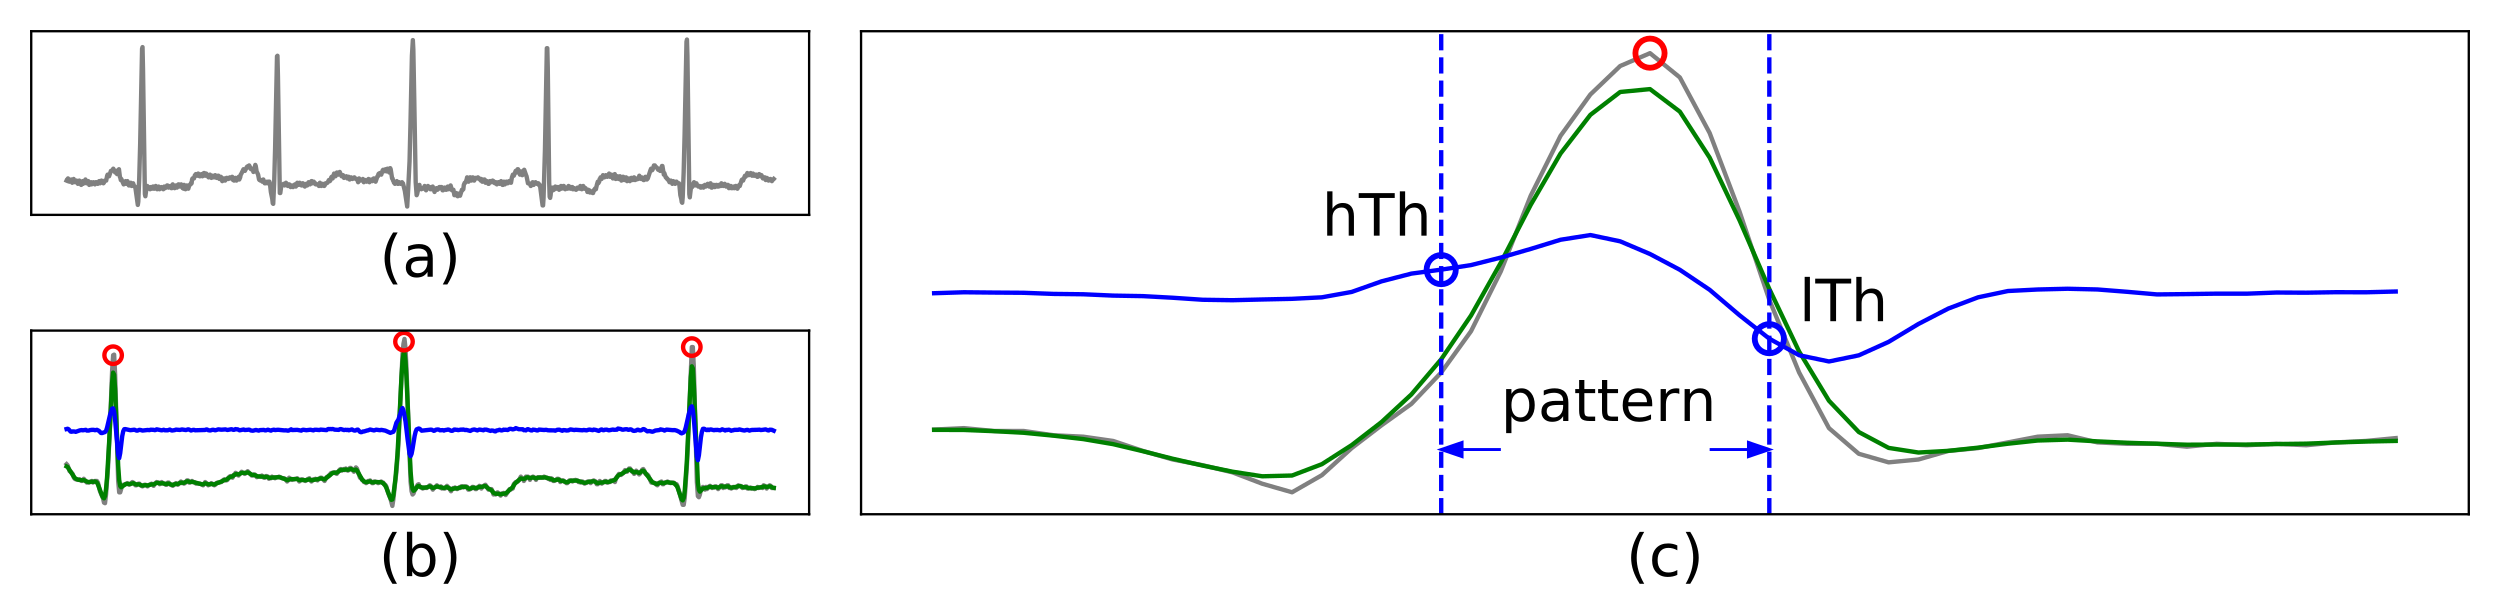 <?xml version="1.0" encoding="UTF-8"?>
<svg xmlns="http://www.w3.org/2000/svg" xmlns:xlink="http://www.w3.org/1999/xlink" width="856.8pt" height="208.8pt" viewBox="0 0 856.8 208.8" version="1.1">
<rect x="0" y="0" width="856.8" height="208.8" fill="#333333" stroke="none"/>
<defs>
<g>
<symbol overflow="visible" id="glyph0-0">
<path style="stroke:none;" d="M 1 3.531 L 1 -14.109 L 11 -14.109 L 11 3.531 Z M 2.125 2.422 L 9.891 2.422 L 9.891 -12.984 L 2.125 -12.984 Z M 2.125 2.422 "/>
</symbol>
<symbol overflow="visible" id="glyph0-1">
<path style="stroke:none;" d="M 6.203 -15.172 C 5.328 -13.68 4.676 -12.203 4.25 -10.734 C 3.832 -9.266 3.625 -7.781 3.625 -6.281 C 3.625 -4.781 3.836 -3.289 4.266 -1.812 C 4.691 -0.332 5.336 1.148 6.203 2.641 L 4.641 2.641 C 3.66 1.109 2.926 -0.395 2.438 -1.875 C 1.957 -3.352 1.719 -4.82 1.719 -6.281 C 1.719 -7.727 1.957 -9.188 2.438 -10.656 C 2.926 -12.133 3.66 -13.641 4.641 -15.172 Z M 6.203 -15.172 "/>
</symbol>
<symbol overflow="visible" id="glyph0-2">
<path style="stroke:none;" d="M 6.859 -5.5 C 5.398 -5.5 4.391 -5.332 3.828 -5 C 3.273 -4.664 3 -4.098 3 -3.297 C 3 -2.66 3.207 -2.156 3.625 -1.781 C 4.051 -1.406 4.625 -1.219 5.344 -1.219 C 6.344 -1.219 7.141 -1.57 7.734 -2.281 C 8.336 -2.988 8.641 -3.926 8.641 -5.094 L 8.641 -5.5 Z M 10.438 -6.234 L 10.438 0 L 8.641 0 L 8.641 -1.656 C 8.234 -1 7.723 -0.508 7.109 -0.188 C 6.492 0.125 5.742 0.281 4.859 0.281 C 3.742 0.281 2.852 -0.031 2.188 -0.656 C 1.531 -1.289 1.203 -2.133 1.203 -3.188 C 1.203 -4.414 1.613 -5.344 2.438 -5.969 C 3.258 -6.594 4.488 -6.906 6.125 -6.906 L 8.641 -6.906 L 8.641 -7.078 C 8.641 -7.91 8.367 -8.551 7.828 -9 C 7.285 -9.445 6.52 -9.672 5.531 -9.672 C 4.906 -9.672 4.297 -9.598 3.703 -9.453 C 3.117 -9.305 2.551 -9.082 2 -8.781 L 2 -10.438 C 2.656 -10.695 3.289 -10.891 3.906 -11.016 C 4.531 -11.141 5.133 -11.203 5.719 -11.203 C 7.301 -11.203 8.484 -10.789 9.266 -9.969 C 10.047 -9.145 10.438 -7.898 10.438 -6.234 Z M 10.438 -6.234 "/>
</symbol>
<symbol overflow="visible" id="glyph0-3">
<path style="stroke:none;" d="M 1.609 -15.172 L 3.172 -15.172 C 4.141 -13.641 4.863 -12.133 5.344 -10.656 C 5.832 -9.188 6.078 -7.727 6.078 -6.281 C 6.078 -4.82 5.832 -3.352 5.344 -1.875 C 4.863 -0.395 4.141 1.109 3.172 2.641 L 1.609 2.641 C 2.473 1.148 3.117 -0.332 3.547 -1.812 C 3.973 -3.289 4.188 -4.781 4.188 -6.281 C 4.188 -7.781 3.973 -9.266 3.547 -10.734 C 3.117 -12.203 2.473 -13.68 1.609 -15.172 Z M 1.609 -15.172 "/>
</symbol>
<symbol overflow="visible" id="glyph0-4">
<path style="stroke:none;" d="M 9.734 -5.453 C 9.734 -6.773 9.461 -7.812 8.922 -8.562 C 8.379 -9.32 7.633 -9.703 6.688 -9.703 C 5.727 -9.703 4.977 -9.32 4.438 -8.562 C 3.895 -7.812 3.625 -6.773 3.625 -5.453 C 3.625 -4.141 3.895 -3.102 4.438 -2.344 C 4.977 -1.594 5.727 -1.219 6.688 -1.219 C 7.633 -1.219 8.379 -1.594 8.922 -2.344 C 9.461 -3.102 9.734 -4.141 9.734 -5.453 Z M 3.625 -9.281 C 4 -9.926 4.473 -10.406 5.047 -10.719 C 5.629 -11.039 6.32 -11.203 7.125 -11.203 C 8.445 -11.203 9.523 -10.672 10.359 -9.609 C 11.191 -8.555 11.609 -7.172 11.609 -5.453 C 11.609 -3.734 11.191 -2.348 10.359 -1.297 C 9.523 -0.242 8.445 0.281 7.125 0.281 C 6.32 0.281 5.629 0.125 5.047 -0.188 C 4.473 -0.508 4 -0.992 3.625 -1.641 L 3.625 0 L 1.812 0 L 1.812 -15.203 L 3.625 -15.203 Z M 3.625 -9.281 "/>
</symbol>
<symbol overflow="visible" id="glyph0-5">
<path style="stroke:none;" d="M 9.75 -10.516 L 9.75 -8.844 C 9.25 -9.125 8.742 -9.332 8.234 -9.469 C 7.723 -9.602 7.207 -9.672 6.688 -9.672 C 5.52 -9.672 4.613 -9.301 3.969 -8.562 C 3.32 -7.832 3 -6.797 3 -5.453 C 3 -4.117 3.32 -3.082 3.969 -2.344 C 4.613 -1.602 5.52 -1.234 6.688 -1.234 C 7.207 -1.234 7.723 -1.301 8.234 -1.438 C 8.742 -1.582 9.25 -1.797 9.75 -2.078 L 9.75 -0.422 C 9.25 -0.18 8.727 -0.004 8.188 0.109 C 7.656 0.223 7.086 0.281 6.484 0.281 C 4.836 0.281 3.531 -0.234 2.562 -1.266 C 1.594 -2.305 1.109 -3.703 1.109 -5.453 C 1.109 -7.242 1.598 -8.648 2.578 -9.672 C 3.555 -10.691 4.898 -11.203 6.609 -11.203 C 7.16 -11.203 7.695 -11.145 8.219 -11.031 C 8.75 -10.914 9.258 -10.742 9.75 -10.516 Z M 9.75 -10.516 "/>
</symbol>
<symbol overflow="visible" id="glyph0-6">
<path style="stroke:none;" d="M 10.984 -6.609 L 10.984 0 L 9.188 0 L 9.188 -6.547 C 9.188 -7.578 8.984 -8.348 8.578 -8.859 C 8.172 -9.379 7.566 -9.641 6.766 -9.641 C 5.785 -9.641 5.016 -9.328 4.453 -8.703 C 3.898 -8.086 3.625 -7.25 3.625 -6.188 L 3.625 0 L 1.812 0 L 1.812 -15.203 L 3.625 -15.203 L 3.625 -9.234 C 4.051 -9.891 4.555 -10.379 5.141 -10.703 C 5.723 -11.035 6.395 -11.203 7.156 -11.203 C 8.414 -11.203 9.367 -10.812 10.016 -10.031 C 10.66 -9.258 10.984 -8.117 10.984 -6.609 Z M 10.984 -6.609 "/>
</symbol>
<symbol overflow="visible" id="glyph0-7">
<path style="stroke:none;" d="M -0.062 -14.578 L 12.281 -14.578 L 12.281 -12.922 L 7.094 -12.922 L 7.094 0 L 5.125 0 L 5.125 -12.922 L -0.062 -12.922 Z M -0.062 -14.578 "/>
</symbol>
<symbol overflow="visible" id="glyph0-8">
<path style="stroke:none;" d="M 1.891 -15.203 L 3.688 -15.203 L 3.688 0 L 1.891 0 Z M 1.891 -15.203 "/>
</symbol>
<symbol overflow="visible" id="glyph0-9">
<path style="stroke:none;" d="M 3.625 -1.641 L 3.625 4.156 L 1.812 4.156 L 1.812 -10.938 L 3.625 -10.938 L 3.625 -9.281 C 4 -9.926 4.473 -10.406 5.047 -10.719 C 5.629 -11.039 6.32 -11.203 7.125 -11.203 C 8.445 -11.203 9.523 -10.672 10.359 -9.609 C 11.191 -8.555 11.609 -7.172 11.609 -5.453 C 11.609 -3.734 11.191 -2.348 10.359 -1.297 C 9.523 -0.242 8.445 0.281 7.125 0.281 C 6.32 0.281 5.629 0.125 5.047 -0.188 C 4.473 -0.508 4 -0.992 3.625 -1.641 Z M 9.734 -5.453 C 9.734 -6.773 9.461 -7.812 8.922 -8.562 C 8.379 -9.32 7.633 -9.703 6.688 -9.703 C 5.727 -9.703 4.977 -9.32 4.438 -8.562 C 3.895 -7.812 3.625 -6.773 3.625 -5.453 C 3.625 -4.141 3.895 -3.102 4.438 -2.344 C 4.977 -1.594 5.727 -1.219 6.688 -1.219 C 7.633 -1.219 8.379 -1.594 8.922 -2.344 C 9.461 -3.102 9.734 -4.141 9.734 -5.453 Z M 9.734 -5.453 "/>
</symbol>
<symbol overflow="visible" id="glyph0-10">
<path style="stroke:none;" d="M 3.656 -14.047 L 3.656 -10.938 L 7.359 -10.938 L 7.359 -9.547 L 3.656 -9.547 L 3.656 -3.609 C 3.656 -2.711 3.773 -2.133 4.016 -1.875 C 4.266 -1.625 4.766 -1.5 5.516 -1.5 L 7.359 -1.5 L 7.359 0 L 5.516 0 C 4.129 0 3.172 -0.254 2.641 -0.766 C 2.117 -1.285 1.859 -2.234 1.859 -3.609 L 1.859 -9.547 L 0.531 -9.547 L 0.531 -10.938 L 1.859 -10.938 L 1.859 -14.047 Z M 3.656 -14.047 "/>
</symbol>
<symbol overflow="visible" id="glyph0-11">
<path style="stroke:none;" d="M 11.234 -5.922 L 11.234 -5.047 L 2.984 -5.047 C 3.055 -3.805 3.426 -2.859 4.094 -2.203 C 4.758 -1.555 5.691 -1.234 6.891 -1.234 C 7.578 -1.234 8.242 -1.316 8.891 -1.484 C 9.535 -1.66 10.18 -1.914 10.828 -2.25 L 10.828 -0.562 C 10.18 -0.281 9.52 -0.07 8.844 0.062 C 8.164 0.207 7.477 0.281 6.781 0.281 C 5.031 0.281 3.645 -0.223 2.625 -1.234 C 1.613 -2.254 1.109 -3.629 1.109 -5.359 C 1.109 -7.148 1.586 -8.57 2.547 -9.625 C 3.516 -10.676 4.82 -11.203 6.469 -11.203 C 7.938 -11.203 9.098 -10.727 9.953 -9.781 C 10.805 -8.832 11.234 -7.547 11.234 -5.922 Z M 9.438 -6.453 C 9.426 -7.43 9.148 -8.211 8.609 -8.797 C 8.078 -9.379 7.367 -9.672 6.484 -9.672 C 5.484 -9.672 4.68 -9.391 4.078 -8.828 C 3.473 -8.266 3.125 -7.469 3.031 -6.438 Z M 9.438 -6.453 "/>
</symbol>
<symbol overflow="visible" id="glyph0-12">
<path style="stroke:none;" d="M 8.219 -9.266 C 8.02 -9.379 7.801 -9.461 7.562 -9.516 C 7.32 -9.566 7.062 -9.594 6.781 -9.594 C 5.758 -9.594 4.977 -9.266 4.438 -8.609 C 3.895 -7.953 3.625 -7.004 3.625 -5.766 L 3.625 0 L 1.812 0 L 1.812 -10.938 L 3.625 -10.938 L 3.625 -9.234 C 4 -9.898 4.488 -10.395 5.094 -10.719 C 5.695 -11.039 6.438 -11.203 7.312 -11.203 C 7.426 -11.203 7.555 -11.191 7.703 -11.172 C 7.859 -11.16 8.031 -11.141 8.219 -11.109 Z M 8.219 -9.266 "/>
</symbol>
<symbol overflow="visible" id="glyph0-13">
<path style="stroke:none;" d="M 10.984 -6.609 L 10.984 0 L 9.188 0 L 9.188 -6.547 C 9.188 -7.578 8.984 -8.348 8.578 -8.859 C 8.172 -9.379 7.566 -9.641 6.766 -9.641 C 5.785 -9.641 5.016 -9.328 4.453 -8.703 C 3.898 -8.086 3.625 -7.25 3.625 -6.188 L 3.625 0 L 1.812 0 L 1.812 -10.938 L 3.625 -10.938 L 3.625 -9.234 C 4.051 -9.891 4.555 -10.379 5.141 -10.703 C 5.723 -11.035 6.395 -11.203 7.156 -11.203 C 8.414 -11.203 9.367 -10.812 10.016 -10.031 C 10.66 -9.258 10.984 -8.117 10.984 -6.609 Z M 10.984 -6.609 "/>
</symbol>
</g>
<clipPath id="clip1">
  <path d="M 134 113.301 L 143 113.301 L 143 121 L 134 121 Z M 134 113.301 "/>
</clipPath>
<clipPath id="clip2">
  <path d="M 493 10.699 L 495 10.699 L 495 176.242 L 493 176.242 Z M 493 10.699 "/>
</clipPath>
<clipPath id="clip3">
  <path d="M 605 10.699 L 608 10.699 L 608 176.242 L 605 176.242 Z M 605 10.699 "/>
</clipPath>
</defs>
<g id="surface1">
<path style=" stroke:none;fill-rule:nonzero;fill:rgb(100%,100%,100%);fill-opacity:1;" d="M 0 208.801 L 856.801 208.801 L 856.801 0 L 0 0 Z M 0 208.801 "/>
<path style=" stroke:none;fill-rule:nonzero;fill:rgb(100%,100%,100%);fill-opacity:1;" d="M 10.699 73.641 L 277.301 73.641 L 277.301 10.699 L 10.699 10.699 Z M 10.699 73.641 "/>
<g style="fill:rgb(0%,0%,0%);fill-opacity:1;">
  <use xlink:href="#glyph0-1" x="130.078" y="94.844"/>
  <use xlink:href="#glyph0-2" x="137.878" y="94.844"/>
  <use xlink:href="#glyph0-3" x="150.138" y="94.844"/>
</g>
<path style="fill:none;stroke-width:1.5;stroke-linecap:square;stroke-linejoin:round;stroke:rgb(50.195%,50.195%,50.195%);stroke-opacity:1;stroke-miterlimit:10;" d="M 22.816 146.909 L 22.98 147.28 L 23.141 147.28 L 23.305 147.648 L 23.789 146.538 L 24.113 147.093 L 24.273 147.093 L 24.434 147.28 L 24.758 146.167 L 24.922 146.538 L 25.082 147.28 L 25.242 147.464 L 25.727 146.355 L 25.891 146.355 L 26.051 146.538 L 26.215 146.909 L 26.375 146.722 L 26.699 145.796 L 26.859 145.984 L 27.184 146.909 L 27.344 146.722 L 27.508 146.355 L 27.668 145.613 L 27.832 145.429 L 28.152 146.538 L 28.316 146.722 L 28.477 145.796 L 28.641 145.984 L 28.961 146.722 L 29.125 146.722 L 29.285 147.28 L 29.609 145.984 L 30.254 146.722 L 30.578 145.429 L 30.902 145.984 L 31.227 146.355 L 31.387 145.613 L 31.551 145.796 L 31.711 145.796 L 32.035 146.355 L 32.195 145.984 L 32.359 145.984 L 32.52 145.613 L 32.68 145.796 L 32.844 146.355 L 33.004 146.355 L 33.488 145.796 L 33.812 146.167 L 33.973 146.722 L 34.137 146.722 L 34.297 145.984 L 34.781 146.909 L 35.105 146.355 L 35.43 145.984 L 35.59 146.167 L 35.914 146.909 L 36.398 146.909 L 36.723 148.573 L 36.883 148.945 L 37.371 148.39 L 38.016 150.241 L 38.34 150.241 L 38.5 150.429 L 38.824 150.984 L 39.473 149.687 L 39.633 150.241 L 39.797 150.241 L 39.957 149.87 L 40.117 149.132 L 40.281 149.132 L 40.602 150.613 L 40.766 150.796 L 41.09 148.206 L 41.25 147.835 L 41.41 147.093 L 41.574 147.464 L 42.383 145.613 L 42.867 146.538 L 43.027 146.722 L 43.191 145.796 L 43.352 145.984 L 43.676 146.722 L 43.836 145.984 L 44 146.167 L 44.16 145.241 L 44.32 145.241 L 44.484 145.613 L 44.645 145.613 L 44.809 146.167 L 45.129 145.058 L 45.293 145.613 L 45.453 145.429 L 45.617 145.984 L 45.938 145.058 L 46.102 144.87 L 46.262 144.87 L 46.426 144.316 L 47.23 138.577 L 47.395 139.687 L 47.719 147.835 L 48.039 159.499 L 48.688 192.093 L 48.848 192.648 L 49.012 185.241 L 49.656 142.28 L 49.82 141.538 L 50.305 145.058 L 50.465 145.058 L 50.629 144.87 L 50.949 144.316 L 51.113 144.132 L 51.273 144.503 L 51.438 143.945 L 51.598 144.687 L 51.758 144.503 L 51.922 144.132 L 52.082 144.132 L 52.406 144.87 L 52.566 144.87 L 52.73 144.132 L 52.891 144.132 L 53.055 144.316 L 53.375 145.058 L 53.539 144.87 L 53.699 144.132 L 53.863 143.945 L 54.348 144.87 L 54.668 143.945 L 54.832 144.132 L 54.992 144.132 L 55.316 144.687 L 55.477 144.503 L 55.641 144.503 L 55.965 143.945 L 56.285 144.87 L 56.609 144.316 L 56.773 144.503 L 56.934 144.87 L 57.094 144.87 L 57.258 145.241 L 57.418 145.241 L 57.582 145.058 L 57.742 144.503 L 57.902 144.87 L 58.066 144.687 L 58.387 145.058 L 58.711 144.316 L 58.875 144.316 L 59.035 144.687 L 59.195 145.613 L 59.844 144.316 L 60.328 145.241 L 60.652 144.503 L 60.977 145.429 L 61.137 145.613 L 61.301 145.613 L 61.621 144.87 L 61.785 145.241 L 61.945 145.241 L 62.105 145.613 L 62.43 145.241 L 62.594 144.316 L 62.754 144.503 L 62.914 144.132 L 63.078 145.429 L 63.562 143.945 L 64.047 145.241 L 64.371 144.87 L 64.531 144.132 L 64.855 145.241 L 65.18 145.613 L 65.34 145.613 L 65.504 146.167 L 65.664 145.984 L 65.824 147.28 L 65.988 147.648 L 66.148 147.648 L 66.312 147.835 L 66.473 147.648 L 66.797 148.761 L 66.957 148.761 L 67.121 149.132 L 67.441 148.573 L 67.605 148.761 L 67.766 148.573 L 67.93 149.316 L 68.25 148.945 L 68.414 148.39 L 68.574 148.39 L 68.734 148.945 L 68.898 148.945 L 69.059 149.132 L 69.223 148.945 L 69.383 148.39 L 69.543 148.573 L 69.707 148.573 L 69.867 149.499 L 70.031 149.499 L 70.352 148.573 L 70.676 149.316 L 70.84 149.132 L 71.324 148.206 L 71.484 148.019 L 71.648 148.761 L 71.809 148.761 L 71.969 148.945 L 72.293 148.019 L 72.453 147.835 L 72.617 148.573 L 72.941 148.573 L 73.262 148.019 L 73.426 148.019 L 73.586 148.206 L 73.75 148.761 L 73.91 148.206 L 74.07 148.39 L 74.234 147.835 L 74.395 147.835 L 74.559 148.019 L 74.719 148.573 L 74.879 148.573 L 75.043 147.648 L 75.203 147.464 L 75.367 147.835 L 75.527 147.835 L 75.688 148.206 L 75.852 148.019 L 76.172 146.722 L 76.336 147.28 L 76.496 147.28 L 76.66 147.648 L 76.82 147.464 L 76.98 147.648 L 77.145 146.909 L 77.629 147.835 L 77.789 147.835 L 77.953 147.464 L 78.277 147.464 L 78.438 147.835 L 78.598 147.835 L 78.762 148.019 L 78.922 147.648 L 79.406 147.648 L 79.57 148.206 L 79.73 148.019 L 79.891 147.093 L 80.055 147.093 L 80.215 146.909 L 80.699 147.835 L 81.023 146.909 L 81.508 147.835 L 81.832 148.206 L 81.996 147.28 L 82.316 148.019 L 82.48 148.945 L 82.641 149.132 L 83.449 150.796 L 83.609 150.613 L 83.773 150.613 L 83.934 150.241 L 84.582 151.538 L 84.742 151.722 L 84.906 151.355 L 85.066 151.909 L 85.227 151.722 L 85.391 152.093 L 86.035 150.796 L 86.199 150.984 L 86.523 150.984 L 86.684 150.613 L 86.844 149.87 L 87.008 150.058 L 87.328 151.538 L 87.492 152.28 L 87.652 151.909 L 87.977 149.87 L 88.137 149.687 L 88.461 148.945 L 88.785 147.28 L 88.945 147.093 L 89.109 147.093 L 89.27 146.909 L 89.434 146.909 L 89.594 147.093 L 89.918 146.538 L 90.078 146.722 L 90.238 147.28 L 90.727 145.984 L 90.887 146.167 L 91.047 145.984 L 91.535 146.538 L 91.695 145.984 L 91.855 146.167 L 92.02 146.538 L 92.344 146.538 L 92.504 145.984 L 92.828 143.019 L 93.312 140.613 L 93.473 139.132 L 93.637 138.945 L 93.957 145.984 L 94.281 157.835 L 94.93 189.499 L 95.09 189.683 L 95.254 182.831 L 95.898 142.652 L 96.062 142.652 L 96.383 145.058 L 96.547 145.241 L 96.707 145.241 L 97.191 145.796 L 97.516 145.241 L 97.676 145.429 L 98 146.167 L 98.164 145.984 L 98.648 145.058 L 98.973 145.613 L 99.133 145.613 L 99.457 144.87 L 99.617 144.687 L 99.941 145.241 L 100.102 145.241 L 100.266 145.058 L 100.426 144.687 L 100.75 145.241 L 101.074 145.613 L 101.395 144.87 L 101.559 145.613 L 101.719 145.796 L 101.883 146.167 L 102.043 145.984 L 102.203 145.984 L 102.367 145.429 L 102.527 145.613 L 102.691 146.167 L 103.012 145.613 L 103.176 145.613 L 103.336 145.241 L 103.5 145.241 L 103.66 145.984 L 103.82 145.984 L 104.145 145.241 L 104.469 144.87 L 104.629 145.429 L 104.793 145.429 L 104.953 145.796 L 105.277 145.241 L 105.762 146.355 L 105.922 145.796 L 106.086 145.984 L 106.246 145.613 L 106.41 145.796 L 106.73 146.722 L 106.895 146.722 L 107.055 145.984 L 107.219 145.984 L 107.379 146.167 L 107.539 146.538 L 107.703 146.167 L 107.863 146.167 L 108.027 145.984 L 108.188 145.613 L 108.348 145.796 L 108.512 145.613 L 108.832 145.613 L 109.32 145.058 L 109.641 146.167 L 110.129 145.058 L 110.449 145.429 L 110.613 145.796 L 110.773 145.613 L 111.098 145.058 L 111.258 145.241 L 111.582 145.984 L 111.906 145.984 L 112.066 146.167 L 112.23 146.167 L 112.715 147.093 L 112.875 146.722 L 113.039 146.722 L 113.199 146.909 L 113.523 148.019 L 113.684 148.206 L 114.008 147.648 L 114.168 148.573 L 114.332 148.573 L 114.492 149.316 L 114.656 149.132 L 114.977 148.39 L 115.461 149.687 L 115.625 149.316 L 115.785 149.316 L 115.949 148.945 L 116.109 149.132 L 116.434 149.87 L 117.078 148.39 L 117.242 148.39 L 117.402 148.761 L 117.566 148.761 L 117.887 147.835 L 118.051 148.019 L 118.211 148.019 L 118.375 148.206 L 118.535 148.019 L 118.695 148.39 L 119.02 147.648 L 119.18 147.648 L 119.344 148.206 L 119.504 148.206 L 119.668 148.019 L 119.828 147.28 L 119.988 147.464 L 120.152 147.464 L 120.312 148.019 L 120.477 147.648 L 120.637 147.835 L 120.797 147.464 L 120.961 147.835 L 121.285 147.835 L 121.445 148.019 L 121.93 147.464 L 122.254 147.464 L 122.414 147.28 L 122.738 146.355 L 122.898 146.722 L 123.062 147.648 L 123.223 147.093 L 123.387 147.28 L 123.547 146.909 L 123.707 147.093 L 123.871 147.093 L 124.031 147.28 L 124.195 147.28 L 124.355 147.464 L 124.516 147.093 L 124.68 146.355 L 125.004 147.093 L 125.164 147.093 L 125.648 146.538 L 125.812 146.722 L 126.133 147.28 L 126.297 147.464 L 126.617 146.355 L 126.941 147.093 L 127.105 147.093 L 127.266 147.28 L 127.426 147.093 L 127.59 146.722 L 127.75 147.28 L 127.914 147.28 L 128.074 147.648 L 128.234 147.648 L 128.723 146.538 L 129.367 148.39 L 129.531 148.39 L 129.691 149.132 L 129.852 149.316 L 130.016 149.316 L 130.176 149.499 L 130.336 149.499 L 130.66 148.945 L 131.145 150.429 L 131.309 150.613 L 131.469 150.058 L 131.633 150.241 L 131.793 150.613 L 131.953 150.241 L 132.117 150.796 L 132.441 150.058 L 132.602 150.241 L 132.762 150.984 L 132.926 150.984 L 133.41 149.687 L 133.734 151.167 L 133.895 150.796 L 134.379 147.648 L 134.543 147.648 L 134.703 146.909 L 134.863 146.722 L 135.027 146.167 L 135.188 146.167 L 135.352 145.796 L 135.512 145.984 L 135.672 146.538 L 135.836 146.538 L 135.996 146.722 L 136.32 145.796 L 136.48 145.796 L 136.645 146.355 L 136.805 146.355 L 136.965 146.167 L 137.129 146.167 L 137.289 145.796 L 137.453 146.167 L 137.613 146.167 L 137.773 146.355 L 137.938 145.984 L 138.098 145.984 L 138.746 143.39 L 139.555 138.019 L 139.879 143.761 L 140.363 153.573 L 140.684 166.722 L 141.172 189.683 L 141.492 195.054 L 141.656 191.905 L 141.98 174.499 L 142.465 146.355 L 142.789 141.909 L 142.949 142.28 L 143.598 145.241 L 143.758 145.429 L 143.918 144.503 L 144.082 144.316 L 144.242 144.316 L 144.402 143.945 L 144.566 144.316 L 144.727 144.132 L 144.891 144.316 L 145.051 144.132 L 145.535 145.058 L 145.699 144.87 L 146.02 143.577 L 146.344 144.316 L 146.668 145.058 L 146.828 144.503 L 146.992 144.503 L 147.152 144.316 L 147.316 144.687 L 147.477 143.945 L 147.637 144.132 L 147.801 143.945 L 147.961 143.945 L 148.285 144.87 L 148.77 143.577 L 148.93 143.019 L 149.254 144.132 L 149.418 143.945 L 149.578 144.316 L 149.902 143.761 L 150.062 143.945 L 150.227 144.316 L 150.387 144.132 L 150.547 144.687 L 150.711 144.687 L 150.871 144.316 L 151.035 144.687 L 151.355 144.687 L 151.52 144.503 L 151.68 143.577 L 151.84 143.577 L 152.164 143.945 L 152.328 144.503 L 152.488 144.503 L 152.648 144.316 L 152.812 143.761 L 152.973 143.761 L 153.137 144.316 L 153.297 144.316 L 153.457 144.87 L 153.621 144.687 L 153.781 143.945 L 154.105 144.687 L 154.43 145.241 L 154.914 143.577 L 155.074 143.761 L 155.398 143.761 L 155.723 141.909 L 155.883 142.28 L 156.047 141.909 L 156.207 142.093 L 156.367 142.652 L 156.855 141.538 L 157.016 142.28 L 157.176 142.093 L 157.34 142.464 L 157.5 142.28 L 157.664 141.722 L 158.309 143.761 L 158.469 143.577 L 158.633 143.945 L 158.793 143.945 L 158.957 145.429 L 159.277 146.167 L 159.441 146.167 L 159.602 146.355 L 159.926 147.28 L 160.086 148.019 L 160.25 147.28 L 160.41 147.464 L 160.574 146.538 L 161.059 148.019 L 161.219 148.019 L 161.383 147.648 L 161.543 146.909 L 161.703 147.648 L 162.027 148.019 L 162.188 147.835 L 162.512 146.909 L 162.676 147.648 L 162.836 147.835 L 162.996 147.648 L 163.16 147.835 L 163.32 147.648 L 163.645 147.648 L 163.805 148.019 L 164.129 147.648 L 164.293 147.648 L 164.453 147.28 L 164.613 147.464 L 164.777 146.909 L 164.938 147.464 L 165.102 147.28 L 165.262 146.538 L 165.422 146.538 L 165.746 146.909 L 165.906 147.28 L 166.07 147.28 L 166.23 147.093 L 166.395 146.167 L 166.715 146.722 L 166.879 146.722 L 167.363 145.796 L 167.523 145.796 L 167.848 146.722 L 168.172 146.722 L 168.332 146.355 L 168.496 146.722 L 168.656 146.722 L 168.82 146.909 L 168.98 146.722 L 169.141 146.722 L 169.305 146.167 L 169.465 146.355 L 169.625 145.984 L 169.789 146.355 L 169.949 146.355 L 170.273 145.613 L 170.598 145.984 L 170.758 146.355 L 171.082 146.355 L 171.242 145.796 L 171.566 146.538 L 171.73 146.722 L 172.051 146.355 L 172.215 145.429 L 172.375 145.429 L 172.539 145.796 L 172.699 146.538 L 173.023 145.613 L 173.508 146.538 L 173.668 146.538 L 173.832 145.984 L 173.992 145.984 L 174.152 146.167 L 174.316 146.167 L 174.477 146.722 L 174.641 146.538 L 174.801 146.538 L 174.961 146.909 L 175.125 146.167 L 175.449 148.019 L 175.77 148.945 L 176.094 148.573 L 176.742 150.241 L 177.062 149.687 L 177.387 150.796 L 177.551 150.796 L 178.195 148.945 L 178.52 150.058 L 179.004 148.761 L 179.168 149.132 L 179.488 150.429 L 179.652 150.613 L 180.297 148.761 L 180.461 148.39 L 180.945 145.984 L 181.27 145.984 L 181.43 145.796 L 181.59 145.796 L 181.914 145.058 L 182.078 145.796 L 182.562 146.355 L 182.723 145.429 L 182.887 145.429 L 183.047 145.984 L 183.207 145.984 L 183.531 146.355 L 183.691 145.984 L 183.855 145.984 L 184.016 145.796 L 184.18 145.984 L 184.5 145.984 L 184.664 145.796 L 184.824 145.241 L 184.988 145.429 L 185.148 144.687 L 185.957 138.39 L 186.117 138.39 L 186.281 140.796 L 186.766 157.464 L 187.41 192.277 L 187.574 192.277 L 187.734 185.425 L 188.219 146.167 L 188.383 141.355 L 188.543 140.984 L 188.707 141.909 L 188.867 143.761 L 189.191 144.503 L 189.516 143.577 L 189.676 144.503 L 189.836 143.761 L 190.16 144.687 L 190.324 144.87 L 190.645 144.132 L 190.809 144.503 L 190.969 144.316 L 191.129 144.687 L 191.293 144.687 L 191.617 143.761 L 192.262 145.058 L 192.426 144.132 L 192.586 144.687 L 192.746 144.316 L 193.07 145.058 L 193.234 145.058 L 193.395 144.132 L 193.555 144.316 L 193.719 143.945 L 194.043 144.503 L 194.203 144.316 L 194.363 144.316 L 194.527 144.132 L 194.848 145.058 L 195.012 144.87 L 195.172 144.87 L 195.336 144.687 L 195.496 144.132 L 195.656 144.316 L 195.82 144.316 L 195.98 144.687 L 196.145 144.687 L 196.305 143.945 L 196.465 143.945 L 196.789 144.316 L 196.953 143.945 L 197.113 144.132 L 197.438 143.761 L 197.762 144.132 L 197.922 144.503 L 198.082 144.132 L 198.246 144.316 L 198.406 144.316 L 198.566 144.503 L 198.73 144.132 L 198.891 145.058 L 199.215 144.687 L 199.375 143.945 L 199.699 144.687 L 199.863 145.058 L 200.023 144.87 L 200.184 144.132 L 200.508 144.132 L 200.672 144.316 L 200.832 143.945 L 200.992 143.945 L 201.156 143.761 L 201.316 143.019 L 201.477 143.206 L 201.641 143.761 L 201.801 143.577 L 201.965 143.577 L 202.125 142.835 L 202.285 142.835 L 202.449 143.019 L 202.773 143.019 L 202.934 143.206 L 203.094 142.652 L 203.258 142.652 L 203.418 143.577 L 203.582 143.39 L 203.902 144.132 L 204.066 144.316 L 204.227 143.945 L 204.551 145.429 L 204.875 146.538 L 205.035 145.984 L 205.359 146.538 L 205.52 147.464 L 205.684 147.28 L 205.844 148.019 L 206.004 148.019 L 206.168 147.464 L 206.652 148.761 L 206.812 148.39 L 206.977 148.39 L 207.137 148.019 L 207.301 148.206 L 207.461 148.206 L 207.621 148.761 L 208.109 148.206 L 208.43 148.761 L 208.594 148.945 L 208.754 149.316 L 209.078 148.206 L 209.238 148.761 L 209.402 148.761 L 209.562 148.945 L 210.047 147.648 L 210.211 148.39 L 210.371 148.39 L 210.695 149.132 L 211.02 147.464 L 211.18 147.648 L 211.504 148.206 L 211.664 148.39 L 211.988 147.464 L 212.473 148.39 L 212.633 147.648 L 212.797 147.464 L 212.957 146.909 L 213.121 147.648 L 213.281 147.835 L 213.441 148.206 L 213.605 148.206 L 213.766 147.835 L 213.93 147.093 L 214.09 147.464 L 214.25 147.464 L 214.414 147.648 L 214.574 148.019 L 214.898 146.722 L 215.059 147.093 L 215.223 147.093 L 215.547 147.648 L 215.867 146.722 L 216.352 147.835 L 216.516 147.835 L 216.84 147.093 L 217.324 148.019 L 217.648 147.093 L 217.809 147.28 L 218.133 147.28 L 218.293 147.648 L 218.617 147.648 L 218.777 147.464 L 218.941 147.835 L 219.102 148.573 L 219.586 147.648 L 219.75 147.464 L 219.91 148.019 L 220.07 147.464 L 220.234 147.835 L 220.395 147.835 L 220.559 147.093 L 220.719 147.093 L 221.203 148.206 L 221.527 147.464 L 221.688 147.28 L 222.012 147.648 L 222.98 150.613 L 223.145 150.984 L 223.305 150.796 L 223.469 150.429 L 223.629 150.613 L 223.953 151.538 L 224.113 152.093 L 224.438 152.093 L 224.598 151.538 L 224.922 151.538 L 225.246 151.167 L 225.57 150.613 L 225.895 150.984 L 226.055 150.984 L 226.215 150.241 L 226.379 150.241 L 226.539 150.613 L 226.863 151.909 L 227.023 151.909 L 227.508 148.945 L 227.672 149.499 L 228.156 148.019 L 228.316 148.019 L 228.48 147.648 L 228.641 147.648 L 228.805 147.28 L 228.965 147.28 L 229.125 147.093 L 229.449 146.355 L 229.613 146.722 L 229.773 146.722 L 229.934 146.909 L 230.098 146.722 L 230.418 145.796 L 230.742 146.722 L 230.906 146.355 L 231.066 146.355 L 231.391 145.796 L 231.551 145.984 L 231.715 146.538 L 231.875 146.538 L 232.035 146.167 L 232.199 146.167 L 232.359 145.984 L 232.684 145.984 L 232.844 145.429 L 233.168 141.909 L 233.492 140.613 L 233.652 139.503 L 233.816 139.316 L 233.977 141.167 L 234.301 149.687 L 234.625 162.648 L 235.27 194.499 L 235.434 195.238 L 235.594 189.683 L 236.242 142.28 L 236.402 141.167 L 236.887 145.241 L 237.051 145.241 L 237.211 144.687 L 237.371 145.058 L 237.535 145.796 L 237.695 145.984 L 237.855 146.355 L 238.18 145.241 L 238.344 145.429 L 238.504 145.429 L 238.664 145.984 L 238.988 145.241 L 239.312 144.87 L 239.473 145.058 L 239.797 145.058 L 239.961 144.87 L 240.121 144.503 L 240.281 144.503 L 240.77 145.058 L 240.93 145.058 L 241.09 144.503 L 241.254 144.687 L 241.574 145.429 L 241.738 145.241 L 241.898 144.87 L 242.223 145.241 L 242.547 145.796 L 242.707 145.613 L 242.871 145.613 L 243.031 144.87 L 243.355 145.613 L 243.516 145.984 L 243.84 144.503 L 244 144.503 L 244.324 145.429 L 244.484 145.058 L 244.648 145.429 L 244.809 145.241 L 244.973 144.687 L 245.293 145.058 L 245.457 145.429 L 245.617 145.429 L 245.781 144.87 L 245.941 144.87 L 246.102 145.058 L 246.266 144.87 L 246.426 145.429 L 246.59 145.241 L 246.75 145.241 L 246.91 145.058 L 247.074 145.058 L 247.234 145.984 L 247.719 145.429 L 247.883 145.058 L 248.043 145.429 L 248.203 145.241 L 248.367 145.796 L 248.852 144.87 L 249.012 145.241 L 249.176 145.241 L 249.336 145.429 L 249.5 145.429 L 249.82 144.316 L 249.984 144.503 L 250.145 144.87 L 250.309 144.503 L 250.469 145.058 L 250.629 144.316 L 250.953 144.316 L 251.117 144.687 L 251.277 144.687 L 251.438 144.87 L 251.602 144.316 L 251.762 144.316 L 252.086 145.058 L 252.246 145.058 L 252.41 144.87 L 252.57 144.87 L 252.73 144.132 L 253.379 145.429 L 253.539 145.058 L 254.188 147.093 L 254.348 147.28 L 254.512 147.28 L 254.672 146.909 L 255.156 148.206 L 255.32 148.573 L 255.48 148.206 L 255.805 148.573 L 256.129 149.499 L 256.289 149.316 L 256.613 148.761 L 256.938 149.132 L 257.098 149.132 L 257.258 149.499 L 257.746 148.573 L 258.066 149.316 L 258.23 149.132 L 258.391 148.573 L 258.715 148.573 L 258.875 148.945 L 259.039 148.761 L 259.199 148.945 L 259.523 148.206 L 259.684 148.206 L 260.168 149.132 L 260.332 148.573 L 260.492 148.945 L 260.656 148.39 L 260.977 148.761 L 261.465 147.648 L 261.785 147.648 L 261.949 148.019 L 262.109 148.019 L 262.434 147.093 L 262.758 147.835 L 262.918 147.648 L 263.078 147.648 L 263.242 147.464 L 263.402 146.909 L 263.727 147.28 L 263.887 147.28 L 264.051 147.464 L 264.375 146.909 L 264.535 146.722 L 264.859 147.28 L 265.02 147.28 L 265.184 147.464 " transform="matrix(1,0,0,-1,0,208.8)"/>
<path style="fill:none;stroke-width:0.8;stroke-linecap:square;stroke-linejoin:miter;stroke:rgb(0%,0%,0%);stroke-opacity:1;stroke-miterlimit:10;" d="M 10.699 135.159 L 10.699 198.101 " transform="matrix(1,0,0,-1,0,208.8)"/>
<path style="fill:none;stroke-width:0.8;stroke-linecap:square;stroke-linejoin:miter;stroke:rgb(0%,0%,0%);stroke-opacity:1;stroke-miterlimit:10;" d="M 277.301 135.159 L 277.301 198.101 " transform="matrix(1,0,0,-1,0,208.8)"/>
<path style="fill:none;stroke-width:0.8;stroke-linecap:square;stroke-linejoin:miter;stroke:rgb(0%,0%,0%);stroke-opacity:1;stroke-miterlimit:10;" d="M 10.699 135.159 L 277.301 135.159 " transform="matrix(1,0,0,-1,0,208.8)"/>
<path style="fill:none;stroke-width:0.8;stroke-linecap:square;stroke-linejoin:miter;stroke:rgb(0%,0%,0%);stroke-opacity:1;stroke-miterlimit:10;" d="M 10.699 198.101 L 277.301 198.101 " transform="matrix(1,0,0,-1,0,208.8)"/>
<path style=" stroke:none;fill-rule:nonzero;fill:rgb(100%,100%,100%);fill-opacity:1;" d="M 10.699 176.242 L 277.301 176.242 L 277.301 113.301 L 10.699 113.301 Z M 10.699 176.242 "/>
<g style="fill:rgb(0%,0%,0%);fill-opacity:1;">
  <use xlink:href="#glyph0-1" x="129.852" y="197.444"/>
  <use xlink:href="#glyph0-4" x="137.652" y="197.444"/>
  <use xlink:href="#glyph0-3" x="150.352" y="197.444"/>
</g>
<path style="fill:none;stroke-width:1.5;stroke-linecap:square;stroke-linejoin:round;stroke:rgb(50.195%,50.195%,50.195%);stroke-opacity:1;stroke-miterlimit:10;" d="M 22.816 49.726 L 23.164 49.355 L 23.859 47.312 L 24.207 47.124 L 24.898 46.382 L 25.246 45.265 L 25.594 44.71 L 25.938 44.523 L 26.285 44.523 L 26.633 44.339 L 26.98 44.339 L 27.324 44.523 L 27.672 44.152 L 28.02 43.964 L 28.367 44.152 L 28.711 44.71 L 29.406 43.78 L 29.754 43.409 L 30.098 43.593 L 30.445 43.409 L 31.488 43.964 L 31.832 43.409 L 32.18 43.593 L 32.527 43.964 L 33.219 43.964 L 33.566 43.409 L 34.262 40.437 L 35.301 38.023 L 35.648 36.534 L 35.992 36.351 L 36.34 39.323 L 37.035 48.796 L 37.727 63.472 L 38.422 81.679 L 38.77 87.066 L 39.113 87.253 L 39.461 80.378 L 40.5 43.964 L 40.848 40.066 L 41.195 40.066 L 41.887 42.48 L 42.234 42.667 L 42.582 42.667 L 43.621 43.222 L 43.969 42.851 L 44.316 42.667 L 44.664 42.851 L 45.355 43.593 L 45.703 43.409 L 46.051 43.038 L 46.395 42.48 L 46.742 42.48 L 47.09 42.851 L 47.438 43.038 L 47.781 43.038 L 48.129 42.48 L 48.824 42.109 L 49.168 42.48 L 49.516 42.667 L 49.863 42.667 L 50.211 42.48 L 50.555 42.109 L 50.902 42.48 L 51.945 43.038 L 52.637 42.292 L 52.984 43.038 L 53.332 43.222 L 53.676 43.593 L 54.023 43.409 L 54.371 43.409 L 54.719 42.851 L 55.062 43.038 L 55.41 43.593 L 55.758 43.222 L 56.105 43.038 L 56.449 43.038 L 56.797 42.667 L 57.145 42.667 L 57.492 43.409 L 57.836 43.409 L 58.184 42.851 L 59.227 42.292 L 59.57 42.851 L 59.918 42.851 L 60.266 43.222 L 60.613 42.851 L 60.957 42.667 L 62 43.78 L 62.344 43.222 L 62.691 43.409 L 63.039 43.038 L 63.387 43.222 L 64.078 44.152 L 64.426 44.152 L 64.773 43.409 L 65.117 43.409 L 65.465 43.593 L 65.812 43.964 L 66.16 43.593 L 66.508 43.593 L 66.852 43.409 L 67.199 43.038 L 67.547 43.222 L 67.895 43.038 L 68.586 43.038 L 69.625 42.48 L 70.32 43.593 L 70.668 43.222 L 71.012 43.038 L 71.359 42.48 L 72.055 42.851 L 72.402 43.222 L 72.746 43.038 L 73.094 42.667 L 73.441 42.48 L 73.789 42.667 L 74.133 43.222 L 74.48 43.409 L 75.176 43.409 L 75.52 43.593 L 75.867 43.593 L 76.562 44.339 L 76.906 44.523 L 77.254 44.152 L 77.602 44.152 L 77.949 44.339 L 78.293 45.081 L 78.641 45.452 L 78.988 45.64 L 79.336 45.265 L 79.684 45.081 L 80.027 46.011 L 80.375 46.011 L 80.723 46.753 L 81.07 46.566 L 81.414 46.011 L 81.762 45.823 L 82.109 46.382 L 82.457 46.566 L 82.801 47.124 L 83.148 46.753 L 83.496 46.753 L 83.844 46.382 L 84.188 46.566 L 84.883 47.312 L 86.27 45.823 L 86.617 45.823 L 86.965 46.195 L 87.309 46.195 L 87.656 45.823 L 88.004 45.265 L 88.352 45.452 L 88.695 45.452 L 89.043 45.64 L 89.391 45.452 L 89.738 45.823 L 90.43 45.081 L 90.777 45.081 L 91.125 45.64 L 91.469 45.64 L 91.816 45.452 L 92.164 44.71 L 92.512 44.894 L 92.859 44.894 L 93.203 45.452 L 93.551 45.081 L 93.898 45.265 L 94.246 44.894 L 94.59 45.265 L 95.285 45.265 L 95.633 45.452 L 96.672 44.894 L 97.363 44.894 L 97.711 44.71 L 98.406 43.78 L 98.75 44.152 L 99.098 45.081 L 99.445 44.523 L 99.793 44.71 L 100.141 44.339 L 100.484 44.523 L 100.832 44.523 L 101.18 44.71 L 101.527 44.71 L 101.871 44.894 L 102.219 44.523 L 102.566 43.78 L 103.258 44.523 L 103.605 44.523 L 104.645 43.964 L 104.992 44.152 L 105.34 44.523 L 106.031 44.894 L 106.379 44.152 L 106.727 43.78 L 107.422 44.523 L 107.766 44.523 L 108.113 44.71 L 108.461 44.523 L 108.809 44.152 L 109.152 44.71 L 109.5 44.71 L 109.848 45.081 L 110.195 45.081 L 111.234 43.964 L 111.926 45.265 L 112.273 45.265 L 112.621 45.823 L 112.969 45.823 L 113.316 46.566 L 113.66 46.753 L 114.008 46.753 L 114.355 46.937 L 114.703 46.937 L 115.047 46.566 L 115.395 46.382 L 116.434 47.866 L 116.781 48.054 L 117.129 47.495 L 117.477 47.683 L 117.82 48.054 L 118.168 47.683 L 118.516 48.237 L 118.863 47.683 L 119.207 47.495 L 119.555 47.683 L 119.902 48.425 L 120.25 48.425 L 120.598 48.054 L 121.289 47.124 L 121.637 47.683 L 121.984 48.609 L 122.328 48.237 L 123.371 45.081 L 123.715 45.081 L 124.062 44.339 L 124.41 44.152 L 124.758 43.593 L 125.102 43.593 L 125.449 43.222 L 125.797 43.409 L 126.145 43.964 L 126.488 43.964 L 126.836 44.152 L 127.531 43.222 L 127.879 43.222 L 128.223 43.78 L 128.57 43.78 L 128.918 43.593 L 129.266 43.593 L 129.609 43.222 L 129.957 43.593 L 130.305 43.593 L 130.652 43.78 L 130.996 43.409 L 131.344 43.409 L 131.691 42.851 L 132.039 42.667 L 132.383 42.109 L 133.078 39.695 L 133.773 38.023 L 134.465 35.421 L 134.812 37.652 L 135.504 44.152 L 135.852 46.937 L 136.547 56.413 L 137.934 87.253 L 138.277 90.968 L 138.625 92.64 L 138.973 89.48 L 139.32 82.237 L 140.707 43.78 L 141.055 40.437 L 141.398 39.323 L 141.746 39.695 L 142.094 40.808 L 142.441 41.179 L 143.133 42.667 L 143.48 42.851 L 143.828 41.921 L 144.172 41.737 L 144.52 41.737 L 144.867 41.366 L 145.215 41.737 L 145.559 41.55 L 145.906 41.737 L 146.254 41.55 L 146.602 41.921 L 146.945 42.109 L 147.293 42.48 L 147.641 42.292 L 148.336 40.995 L 148.68 41.55 L 149.027 41.737 L 149.723 42.48 L 150.066 41.921 L 150.414 41.921 L 150.762 41.737 L 151.109 42.109 L 151.453 41.366 L 151.801 41.55 L 152.148 41.366 L 152.496 41.366 L 153.188 42.292 L 153.883 41.55 L 154.574 40.437 L 154.922 41.179 L 155.27 41.55 L 155.617 41.366 L 155.961 41.737 L 156.309 41.366 L 156.656 41.179 L 157.004 41.366 L 157.348 41.737 L 157.695 41.55 L 158.043 42.109 L 158.391 42.109 L 158.734 41.737 L 159.082 42.109 L 159.777 42.109 L 160.121 41.921 L 160.469 40.995 L 160.816 40.995 L 161.512 41.366 L 161.855 41.921 L 162.203 41.921 L 162.551 41.737 L 162.898 41.179 L 163.242 41.179 L 163.59 41.737 L 163.938 41.737 L 164.285 42.292 L 164.629 42.109 L 164.977 41.366 L 165.324 41.921 L 165.672 42.109 L 166.016 42.48 L 166.363 42.667 L 167.402 40.995 L 167.75 41.179 L 168.445 41.179 L 168.793 40.437 L 169.137 39.323 L 169.484 39.695 L 169.832 39.323 L 170.18 39.507 L 170.523 40.066 L 171.566 38.948 L 171.91 39.695 L 172.258 39.507 L 172.605 39.878 L 172.953 39.695 L 173.297 39.136 L 174.684 41.179 L 175.031 40.995 L 175.379 41.366 L 175.727 41.366 L 176.074 42.851 L 176.766 43.593 L 177.113 43.593 L 177.461 43.78 L 177.805 44.152 L 178.5 45.452 L 178.848 44.71 L 179.191 44.894 L 179.539 43.964 L 179.887 44.523 L 180.234 45.452 L 180.926 45.452 L 181.273 45.081 L 181.621 44.339 L 181.969 45.081 L 182.66 45.452 L 183.008 45.265 L 183.355 44.894 L 183.699 44.339 L 184.047 45.081 L 184.395 45.265 L 184.742 45.081 L 185.086 45.265 L 185.434 45.081 L 186.129 45.081 L 186.473 45.452 L 187.168 45.081 L 187.516 45.081 L 187.859 44.71 L 188.207 44.894 L 188.555 44.339 L 188.902 44.894 L 189.25 44.71 L 189.594 43.964 L 189.941 43.964 L 190.637 44.339 L 190.98 44.71 L 191.328 44.71 L 191.676 44.523 L 192.023 43.593 L 192.367 43.964 L 192.715 44.152 L 193.062 44.152 L 193.41 43.78 L 193.754 43.593 L 194.102 43.222 L 194.449 43.222 L 195.141 44.152 L 195.836 44.152 L 196.184 43.78 L 196.531 44.152 L 196.875 44.152 L 197.223 44.339 L 197.57 44.152 L 197.918 44.152 L 198.262 43.593 L 198.609 43.78 L 198.957 43.409 L 199.305 43.78 L 199.648 43.78 L 200.344 43.038 L 201.035 43.409 L 201.383 43.78 L 202.078 43.78 L 202.426 43.222 L 202.77 43.78 L 203.465 44.152 L 204.156 43.78 L 204.504 42.851 L 204.852 42.851 L 205.199 43.222 L 205.543 43.964 L 205.891 43.593 L 206.238 43.038 L 206.586 43.409 L 206.93 43.593 L 207.277 43.964 L 207.625 43.964 L 207.973 43.409 L 208.316 43.409 L 208.664 43.593 L 209.012 43.593 L 209.359 44.152 L 209.707 43.964 L 210.051 43.964 L 210.398 44.339 L 210.746 43.593 L 211.094 44.894 L 212.133 46.382 L 212.824 46.011 L 213.172 46.382 L 213.52 46.566 L 214.211 47.683 L 214.559 47.312 L 214.906 47.124 L 215.598 48.237 L 215.945 48.237 L 216.641 47.124 L 216.988 46.937 L 217.332 46.382 L 218.027 47.495 L 218.719 46.753 L 219.066 46.195 L 219.414 46.566 L 220.105 47.866 L 220.453 48.054 L 220.801 47.495 L 221.148 46.566 L 221.492 46.195 L 221.84 46.195 L 222.188 45.823 L 222.883 44.152 L 223.227 43.409 L 223.922 43.409 L 224.27 43.222 L 224.613 43.222 L 224.961 42.667 L 225.309 42.48 L 225.656 43.222 L 226.695 43.78 L 227.043 42.851 L 227.387 42.851 L 227.734 43.409 L 228.082 43.409 L 228.773 43.78 L 229.121 43.409 L 229.469 43.409 L 229.816 43.222 L 230.164 43.409 L 230.855 43.409 L 231.203 43.222 L 231.551 42.667 L 231.895 42.851 L 232.242 42.109 L 233.977 35.792 L 234.324 35.792 L 234.668 38.206 L 235.363 48.425 L 235.711 54.925 L 237.098 89.851 L 237.445 89.851 L 237.789 82.98 L 238.832 43.593 L 239.176 38.765 L 239.523 38.394 L 239.871 39.323 L 240.219 41.179 L 240.91 41.921 L 241.258 41.55 L 241.605 40.995 L 241.949 41.921 L 242.297 41.179 L 242.992 42.109 L 243.336 42.292 L 244.031 41.55 L 244.379 41.921 L 244.727 41.737 L 245.07 42.109 L 245.418 42.109 L 245.766 41.737 L 246.113 41.179 L 246.457 41.55 L 247.152 42.48 L 247.5 42.48 L 247.844 41.55 L 248.191 42.109 L 248.539 41.737 L 249.23 42.48 L 249.578 42.48 L 249.926 41.55 L 250.273 41.737 L 250.621 41.366 L 250.965 41.737 L 251.312 41.921 L 251.66 41.737 L 252.008 41.737 L 252.352 41.55 L 253.047 42.48 L 253.395 42.292 L 253.738 42.292 L 254.086 42.109 L 254.434 41.55 L 254.781 41.737 L 255.125 41.737 L 255.473 42.109 L 255.82 42.109 L 256.168 41.366 L 256.512 41.366 L 257.207 41.737 L 257.555 41.366 L 257.902 41.55 L 258.594 41.179 L 259.289 41.55 L 259.633 41.921 L 259.98 41.55 L 260.328 41.737 L 260.676 41.737 L 261.02 41.921 L 261.367 41.55 L 261.715 42.48 L 262.406 42.109 L 262.754 41.366 L 263.102 41.921 L 263.449 42.109 L 263.793 42.48 L 264.141 42.292 L 264.488 41.55 L 265.184 41.55 " transform="matrix(1,0,0,-1,0,208.8)"/>
<path style="fill:none;stroke-width:1.5;stroke-linecap:square;stroke-linejoin:round;stroke:rgb(0%,50.195%,0%);stroke-opacity:1;stroke-miterlimit:10;" d="M 22.816 48.945 L 23.164 48.765 L 25.594 45.019 L 26.285 44.554 L 26.98 44.366 L 27.672 44.241 L 28.367 44.202 L 28.711 44.261 L 30.098 43.612 L 30.793 43.616 L 31.488 43.741 L 31.832 43.663 L 32.527 43.777 L 32.875 43.687 L 33.219 43.402 L 33.566 42.78 L 34.953 39.015 L 35.301 38.316 L 35.648 38.019 L 35.992 38.804 L 36.34 41.257 L 36.688 45.148 L 37.379 56.804 L 38.422 77.761 L 38.77 81.093 L 39.113 80.374 L 39.461 75.226 L 40.5 49.202 L 40.848 44.343 L 41.195 42.234 L 41.543 41.808 L 42.93 42.816 L 43.621 42.991 L 44.316 42.905 L 45.703 43.187 L 46.742 42.73 L 47.438 42.831 L 47.781 42.769 L 48.477 42.445 L 48.824 42.378 L 49.863 42.527 L 50.555 42.421 L 51.945 42.804 L 52.637 42.745 L 53.676 43.312 L 54.371 43.284 L 54.719 43.155 L 55.758 43.175 L 56.797 42.909 L 57.145 42.929 L 57.492 43.089 L 57.836 43.077 L 58.879 42.636 L 59.227 42.605 L 60.266 42.952 L 60.957 42.948 L 62 43.409 L 62.691 43.351 L 63.039 43.327 L 63.73 43.663 L 64.078 43.831 L 64.426 43.831 L 65.117 43.605 L 65.812 43.691 L 69.281 42.808 L 69.625 42.82 L 70.32 43.163 L 71.012 42.972 L 71.359 42.812 L 72.055 42.866 L 72.402 42.948 L 73.441 42.757 L 74.133 43.097 L 74.828 43.378 L 75.867 43.749 L 76.906 44.288 L 77.602 44.39 L 78.293 44.941 L 78.988 45.378 L 79.684 45.527 L 80.375 46.062 L 80.723 46.308 L 81.07 46.323 L 81.762 46.202 L 82.801 46.741 L 84.188 46.718 L 84.883 46.917 L 85.574 46.542 L 86.27 46.081 L 86.965 46.019 L 87.309 45.952 L 88.352 45.527 L 90.082 45.441 L 90.777 45.308 L 91.125 45.417 L 91.816 45.273 L 92.164 45.058 L 92.859 45.05 L 93.203 45.167 L 94.246 45.124 L 95.285 45.265 L 95.977 45.21 L 97.711 44.581 L 98.406 44.23 L 99.445 44.566 L 101.871 44.62 L 102.566 44.241 L 103.953 44.296 L 104.645 44.198 L 106.031 44.511 L 106.727 44.179 L 108.461 44.519 L 108.809 44.495 L 109.848 44.843 L 110.195 44.823 L 111.234 44.476 L 111.926 45.073 L 114.008 46.706 L 114.703 46.804 L 115.395 46.788 L 116.781 47.749 L 117.477 47.773 L 118.168 47.835 L 118.516 47.905 L 119.207 47.777 L 120.25 48.085 L 121.289 47.628 L 121.984 47.874 L 122.328 47.597 L 124.062 44.511 L 124.758 43.82 L 125.449 43.534 L 126.836 43.823 L 127.531 43.499 L 127.879 43.48 L 128.57 43.628 L 129.957 43.538 L 130.652 43.542 L 131.344 43.179 L 132.039 42.351 L 132.383 41.691 L 133.773 38.105 L 134.117 37.503 L 134.465 37.605 L 134.812 39.085 L 135.504 44.577 L 136.199 52.753 L 136.891 65.355 L 137.586 79.558 L 137.934 84.597 L 138.277 87.581 L 138.625 87.96 L 138.973 85.023 L 139.32 79.03 L 140.707 47.347 L 141.055 43.273 L 141.398 41.202 L 141.746 40.601 L 142.094 40.82 L 143.133 42.167 L 143.48 42.28 L 144.172 41.874 L 144.867 41.62 L 146.254 41.757 L 147.293 42.112 L 147.641 41.991 L 148.336 41.534 L 149.027 41.784 L 149.723 42.093 L 152.148 41.538 L 152.84 41.777 L 153.188 41.866 L 153.883 41.484 L 154.574 41.03 L 155.617 41.39 L 155.961 41.476 L 156.656 41.394 L 157.695 41.714 L 158.391 41.964 L 159.777 41.894 L 160.816 41.273 L 161.512 41.452 L 161.855 41.636 L 162.203 41.687 L 163.242 41.491 L 164.285 41.945 L 165.324 41.972 L 166.016 42.237 L 166.363 42.226 L 167.059 41.644 L 167.402 41.335 L 168.445 40.784 L 169.137 39.886 L 169.832 39.589 L 170.871 39.593 L 171.566 39.374 L 172.258 39.554 L 172.953 39.648 L 173.297 39.644 L 173.992 40.292 L 174.684 40.984 L 175.379 41.503 L 175.727 41.882 L 176.418 43.007 L 177.113 43.652 L 178.5 44.835 L 179.539 44.597 L 180.578 45.206 L 180.926 45.198 L 181.621 44.913 L 182.66 45.195 L 183.355 44.968 L 183.699 44.847 L 184.395 45.093 L 186.82 45.191 L 189.25 44.491 L 189.594 44.261 L 189.941 44.191 L 191.328 44.464 L 191.676 44.32 L 192.023 44.058 L 193.062 43.945 L 194.102 43.507 L 194.449 43.538 L 195.488 44.027 L 197.57 44.097 L 200.344 43.32 L 201.035 43.46 L 201.73 43.663 L 202.77 43.757 L 203.465 43.89 L 204.156 43.589 L 204.504 43.288 L 204.852 43.206 L 205.891 43.472 L 206.238 43.394 L 207.625 43.718 L 208.316 43.577 L 209.012 43.741 L 209.707 43.976 L 210.746 44.331 L 211.785 45.698 L 212.133 46.019 L 213.172 46.46 L 214.559 47.366 L 214.906 47.448 L 215.598 47.866 L 215.945 47.831 L 217.332 46.874 L 218.027 47.062 L 219.066 46.722 L 219.414 46.89 L 220.105 47.468 L 220.453 47.503 L 220.801 47.23 L 223.574 43.55 L 224.961 42.929 L 225.309 42.917 L 226 43.288 L 226.695 43.398 L 227.043 43.198 L 227.387 43.175 L 228.43 43.499 L 228.773 43.55 L 229.816 43.359 L 230.855 43.249 L 231.203 43.05 L 231.895 42.331 L 232.242 41.624 L 233.629 37.624 L 233.977 37.316 L 234.324 38.124 L 234.668 40.573 L 235.363 50.148 L 236.055 64.652 L 236.75 79.507 L 237.098 83.253 L 237.445 82.558 L 237.789 77.136 L 239.176 43.429 L 239.523 40.909 L 239.871 40.308 L 240.91 41.441 L 242.297 41.566 L 243.336 41.999 L 244.031 41.827 L 245.418 41.886 L 246.113 41.64 L 246.805 41.987 L 247.152 42.148 L 247.5 42.144 L 247.844 41.976 L 249.578 42.116 L 249.926 41.855 L 250.621 41.655 L 252.699 42.046 L 253.047 42.202 L 253.738 42.152 L 254.781 41.812 L 255.82 41.82 L 256.512 41.538 L 257.555 41.472 L 258.941 41.437 L 259.633 41.675 L 260.328 41.73 L 261.367 41.886 L 261.715 42.097 L 262.406 42.007 L 262.754 41.859 L 263.793 42.136 L 264.141 42.034 L 264.836 41.671 L 265.184 41.605 " transform="matrix(1,0,0,-1,0,208.8)"/>
<path style="fill:none;stroke-width:1.5;stroke-linecap:square;stroke-linejoin:round;stroke:rgb(0%,0%,100%);stroke-opacity:1;stroke-miterlimit:10;" d="M 22.816 61.761 L 23.164 61.855 L 23.512 61.683 L 24.207 60.89 L 24.551 60.827 L 24.898 60.948 L 25.594 60.905 L 25.938 60.8 L 27.324 61.296 L 28.02 61.413 L 28.367 61.32 L 29.406 61.484 L 29.754 61.237 L 30.445 61.241 L 30.793 61.382 L 31.488 61.48 L 32.18 61.472 L 32.527 61.351 L 33.219 61.495 L 33.914 61.144 L 34.605 60.421 L 34.953 60.378 L 35.992 60.73 L 36.34 61.128 L 36.688 62.218 L 37.727 66.671 L 38.422 68.741 L 38.77 68.847 L 39.113 67.652 L 39.461 64.761 L 40.5 52.98 L 40.848 51.792 L 41.195 53.491 L 41.887 59.32 L 42.234 61.003 L 42.582 61.698 L 42.93 61.745 L 44.664 61.362 L 46.051 61.534 L 46.742 61.241 L 47.09 61.218 L 47.781 61.495 L 48.477 61.366 L 48.824 61.237 L 50.555 61.437 L 51.25 61.378 L 51.598 61.53 L 52.637 61.487 L 52.984 61.382 L 53.332 61.421 L 53.676 61.659 L 55.062 61.39 L 55.41 61.3 L 56.105 61.515 L 56.449 61.339 L 57.492 61.331 L 58.184 61.589 L 58.879 61.245 L 59.918 61.398 L 60.266 61.566 L 61.652 61.445 L 62.344 61.616 L 63.73 61.405 L 64.426 61.652 L 64.773 61.597 L 65.465 61.257 L 66.16 61.464 L 66.508 61.476 L 66.852 61.335 L 70.32 61.441 L 70.668 61.612 L 71.012 61.589 L 71.359 61.362 L 72.055 61.269 L 72.746 61.487 L 73.094 61.511 L 73.789 61.323 L 74.48 61.542 L 74.828 61.655 L 75.867 61.53 L 77.254 61.636 L 77.949 61.437 L 79.336 61.706 L 80.027 61.464 L 80.375 61.538 L 80.723 61.749 L 81.07 61.648 L 81.414 61.675 L 82.109 61.323 L 83.496 61.605 L 83.844 61.417 L 84.883 61.499 L 85.23 61.558 L 85.574 61.503 L 85.922 61.284 L 86.617 61.179 L 87.309 61.343 L 87.656 61.448 L 88.695 61.222 L 89.043 61.39 L 90.43 61.46 L 90.777 61.316 L 91.125 61.308 L 91.816 61.538 L 92.859 61.21 L 93.203 61.398 L 93.898 61.546 L 94.246 61.405 L 95.285 61.511 L 97.363 61.304 L 98.059 61.312 L 98.75 61.195 L 99.098 61.312 L 99.793 61.663 L 100.141 61.409 L 101.871 61.48 L 103.258 61.218 L 103.605 61.456 L 103.953 61.519 L 104.992 61.359 L 106.379 61.523 L 107.422 61.304 L 107.766 61.511 L 108.461 61.507 L 109.5 61.405 L 109.848 61.573 L 111.926 61.386 L 112.273 61.663 L 112.621 61.792 L 112.969 61.714 L 113.316 61.777 L 113.66 61.718 L 114.008 61.792 L 114.703 61.55 L 116.09 61.472 L 116.434 61.687 L 116.781 61.749 L 117.477 61.554 L 117.82 61.398 L 118.516 61.515 L 118.863 61.405 L 119.207 61.499 L 119.555 61.335 L 120.598 61.628 L 121.289 61.284 L 121.637 61.222 L 121.984 61.323 L 122.328 61.55 L 122.676 61.554 L 123.371 60.784 L 123.715 60.671 L 124.062 60.734 L 124.41 60.945 L 124.758 60.929 L 125.797 61.261 L 126.145 61.312 L 126.836 61.593 L 128.223 61.277 L 128.918 61.546 L 129.957 61.394 L 130.305 61.359 L 130.652 61.484 L 132.039 61.222 L 133.773 60.448 L 134.812 60.827 L 135.16 61.53 L 135.852 63.917 L 136.547 65.027 L 137.238 67.132 L 137.586 68.327 L 137.934 68.941 L 138.277 68.12 L 138.973 64.413 L 139.664 58.491 L 140.359 53.28 L 140.707 52.468 L 141.055 53.269 L 141.398 55.019 L 142.094 59.362 L 142.441 60.827 L 142.785 61.648 L 143.48 61.941 L 143.828 61.851 L 144.52 61.202 L 147.641 61.55 L 147.988 61.511 L 148.68 61.155 L 149.027 61.245 L 149.375 61.53 L 150.066 61.612 L 150.414 61.554 L 150.762 61.335 L 151.801 61.39 L 152.148 61.234 L 152.496 61.39 L 153.188 61.495 L 153.535 61.601 L 153.883 61.519 L 154.574 61.187 L 154.922 61.148 L 155.27 61.261 L 155.617 61.573 L 155.961 61.585 L 156.309 61.484 L 156.656 61.515 L 157.004 61.378 L 157.695 61.515 L 158.043 61.573 L 158.391 61.519 L 158.734 61.612 L 159.43 61.409 L 159.777 61.484 L 161.164 61.116 L 161.855 61.48 L 162.551 61.612 L 163.59 61.292 L 164.285 61.589 L 165.324 61.421 L 165.672 61.331 L 166.016 61.562 L 166.711 61.55 L 168.098 61.12 L 168.445 61.273 L 169.137 61.191 L 169.484 60.991 L 169.832 60.968 L 170.18 61.269 L 170.523 61.292 L 171.219 61.519 L 171.566 61.335 L 171.91 61.284 L 172.258 61.355 L 172.605 61.566 L 172.953 61.472 L 173.297 61.523 L 173.992 61.425 L 174.684 61.816 L 175.031 61.835 L 175.727 61.636 L 176.418 61.808 L 176.766 62.073 L 177.805 61.695 L 179.191 61.683 L 179.539 61.362 L 179.887 61.39 L 180.234 61.296 L 180.578 61.616 L 180.926 61.726 L 181.969 61.3 L 182.312 61.277 L 182.66 61.558 L 183.355 61.476 L 184.047 61.28 L 184.395 61.308 L 184.742 61.573 L 186.473 61.429 L 187.168 61.499 L 187.859 61.327 L 189.941 61.296 L 190.289 61.198 L 190.98 61.495 L 191.676 61.542 L 192.715 61.167 L 193.062 61.402 L 193.754 61.351 L 194.102 61.261 L 194.797 61.304 L 195.488 61.632 L 196.184 61.519 L 196.875 61.398 L 197.223 61.511 L 199.305 61.351 L 199.648 61.32 L 199.996 61.441 L 201.035 61.308 L 201.73 61.53 L 202.078 61.57 L 203.117 61.374 L 203.465 61.57 L 204.156 61.46 L 205.199 61.124 L 205.891 61.546 L 206.238 61.616 L 206.586 61.394 L 206.93 61.347 L 207.277 61.523 L 207.973 61.546 L 208.664 61.312 L 210.051 61.593 L 210.398 61.499 L 211.438 61.542 L 211.785 61.929 L 212.824 61.749 L 213.172 61.566 L 213.52 61.527 L 214.211 61.671 L 214.906 61.702 L 215.254 61.503 L 215.598 61.511 L 215.945 61.655 L 216.293 61.624 L 216.988 61.179 L 217.332 61.128 L 218.027 61.249 L 218.375 61.511 L 218.719 61.538 L 219.066 61.335 L 219.414 61.277 L 219.762 61.331 L 220.453 61.749 L 220.801 61.687 L 221.84 60.964 L 222.535 61.07 L 223.574 60.835 L 223.922 60.937 L 224.613 61.249 L 226 61.417 L 226.348 61.64 L 227.387 61.433 L 227.734 61.23 L 228.43 61.57 L 230.508 61.374 L 231.203 61.402 L 231.895 61.226 L 232.938 60.722 L 233.281 60.409 L 233.629 60.284 L 234.324 60.601 L 234.668 61.116 L 235.016 62.241 L 236.055 66.843 L 236.75 69.245 L 237.098 69.546 L 237.445 68.163 L 237.789 65.175 L 238.832 52.269 L 239.176 51.085 L 239.523 52.745 L 240.219 58.909 L 240.562 60.827 L 240.91 61.823 L 241.258 61.87 L 241.605 61.726 L 241.949 61.46 L 242.297 61.39 L 242.645 61.585 L 242.992 61.405 L 243.336 61.597 L 243.684 61.612 L 244.727 61.343 L 245.07 61.468 L 245.418 61.421 L 245.766 61.484 L 246.805 61.312 L 247.5 61.659 L 248.191 61.425 L 248.539 61.261 L 248.887 61.472 L 249.23 61.402 L 249.578 61.53 L 249.926 61.515 L 250.621 61.167 L 250.965 61.327 L 251.312 61.331 L 251.66 61.48 L 253.047 61.484 L 253.395 61.632 L 254.434 61.378 L 255.125 61.249 L 255.82 61.437 L 256.168 61.484 L 256.859 61.222 L 257.555 61.441 L 259.633 61.499 L 260.328 61.55 L 260.676 61.417 L 261.367 61.484 L 262.406 61.64 L 263.102 61.335 L 263.449 61.28 L 263.793 61.53 L 264.488 61.507 L 265.184 61.191 " transform="matrix(1,0,0,-1,0,208.8)"/>
<path style="fill:none;stroke-width:1.5;stroke-linecap:butt;stroke-linejoin:round;stroke:rgb(100%,0%,0%);stroke-opacity:1;stroke-miterlimit:10;" d="M 38.77 84.066 C 39.562 84.066 40.328 84.382 40.891 84.945 C 41.453 85.507 41.77 86.269 41.77 87.066 C 41.77 87.862 41.453 88.624 40.891 89.187 C 40.328 89.749 39.562 90.066 38.77 90.066 C 37.973 90.066 37.207 89.749 36.645 89.187 C 36.082 88.624 35.77 87.862 35.77 87.066 C 35.77 86.269 36.082 85.507 36.645 84.945 C 37.207 84.382 37.973 84.066 38.77 84.066 Z M 38.77 84.066 " transform="matrix(1,0,0,-1,0,208.8)"/>
<g clip-path="url(#clip1)" clip-rule="nonzero">
<path style="fill:none;stroke-width:1.5;stroke-linecap:butt;stroke-linejoin:round;stroke:rgb(100%,0%,0%);stroke-opacity:1;stroke-miterlimit:10;" d="M 138.453 88.71 C 139.246 88.71 140.012 89.027 140.574 89.589 C 141.137 90.152 141.453 90.913 141.453 91.71 C 141.453 92.507 141.137 93.269 140.574 93.831 C 140.012 94.394 139.246 94.71 138.453 94.71 C 137.656 94.71 136.895 94.394 136.332 93.831 C 135.77 93.269 135.453 92.507 135.453 91.71 C 135.453 90.913 135.77 90.152 136.332 89.589 C 136.895 89.027 137.656 88.71 138.453 88.71 Z M 138.453 88.71 " transform="matrix(1,0,0,-1,0,208.8)"/>
</g>
<path style="fill:none;stroke-width:1.5;stroke-linecap:butt;stroke-linejoin:round;stroke:rgb(100%,0%,0%);stroke-opacity:1;stroke-miterlimit:10;" d="M 237.098 86.851 C 237.891 86.851 238.656 87.167 239.219 87.73 C 239.781 88.292 240.098 89.058 240.098 89.851 C 240.098 90.648 239.781 91.409 239.219 91.972 C 238.656 92.538 237.891 92.851 237.098 92.851 C 236.301 92.851 235.539 92.538 234.977 91.972 C 234.414 91.409 234.098 90.648 234.098 89.851 C 234.098 89.058 234.414 88.292 234.977 87.73 C 235.539 87.167 236.301 86.851 237.098 86.851 Z M 237.098 86.851 " transform="matrix(1,0,0,-1,0,208.8)"/>
<path style="fill:none;stroke-width:0.8;stroke-linecap:square;stroke-linejoin:miter;stroke:rgb(0%,0%,0%);stroke-opacity:1;stroke-miterlimit:10;" d="M 10.699 32.558 L 10.699 95.499 " transform="matrix(1,0,0,-1,0,208.8)"/>
<path style="fill:none;stroke-width:0.8;stroke-linecap:square;stroke-linejoin:miter;stroke:rgb(0%,0%,0%);stroke-opacity:1;stroke-miterlimit:10;" d="M 277.301 32.558 L 277.301 95.499 " transform="matrix(1,0,0,-1,0,208.8)"/>
<path style="fill:none;stroke-width:0.8;stroke-linecap:square;stroke-linejoin:miter;stroke:rgb(0%,0%,0%);stroke-opacity:1;stroke-miterlimit:10;" d="M 10.699 32.558 L 277.301 32.558 " transform="matrix(1,0,0,-1,0,208.8)"/>
<path style="fill:none;stroke-width:0.8;stroke-linecap:square;stroke-linejoin:miter;stroke:rgb(0%,0%,0%);stroke-opacity:1;stroke-miterlimit:10;" d="M 10.699 95.499 L 277.301 95.499 " transform="matrix(1,0,0,-1,0,208.8)"/>
<path style=" stroke:none;fill-rule:nonzero;fill:rgb(100%,100%,100%);fill-opacity:1;" d="M 295.102 176.242 L 846.102 176.242 L 846.102 10.699 L 295.102 10.699 Z M 295.102 176.242 "/>
<path style="fill-rule:nonzero;fill:rgb(0%,0%,100%);fill-opacity:1;stroke-width:1;stroke-linecap:butt;stroke-linejoin:miter;stroke:rgb(0%,0%,100%);stroke-opacity:1;stroke-miterlimit:10;" d="M 493.93 54.741 L 501.086 57.187 L 501.086 54.741 L 514.375 54.741 L 501.086 54.741 L 501.086 52.3 Z M 493.93 54.741 " transform="matrix(1,0,0,-1,0,208.8)"/>
<path style="fill-rule:nonzero;fill:rgb(0%,0%,100%);fill-opacity:1;stroke-width:1;stroke-linecap:butt;stroke-linejoin:miter;stroke:rgb(0%,0%,100%);stroke-opacity:1;stroke-miterlimit:10;" d="M 606.379 54.741 L 599.223 52.3 L 599.223 54.741 L 585.934 54.741 L 599.223 54.741 L 599.223 57.187 Z M 606.379 54.741 " transform="matrix(1,0,0,-1,0,208.8)"/>
<g style="fill:rgb(0%,0%,0%);fill-opacity:1;">
  <use xlink:href="#glyph0-1" x="557.303" y="197.444"/>
  <use xlink:href="#glyph0-5" x="565.103" y="197.444"/>
  <use xlink:href="#glyph0-3" x="576.103" y="197.444"/>
</g>
<path style="fill:none;stroke-width:1.5;stroke-linecap:square;stroke-linejoin:round;stroke:rgb(50.195%,50.195%,50.195%);stroke-opacity:1;stroke-miterlimit:10;" d="M 320.145 61.581 L 330.367 62.07 L 340.59 61.093 L 350.812 61.093 L 361.035 59.628 L 371.258 59.14 L 381.48 57.675 L 391.703 54.253 L 401.926 51.323 L 412.148 49.366 L 422.371 46.925 L 432.594 43.015 L 442.816 40.085 L 453.039 45.948 L 463.262 55.23 L 473.484 63.05 L 483.707 70.378 L 493.93 81.128 L 504.152 95.296 L 514.375 115.82 L 524.598 141.714 L 534.82 162.238 L 545.043 176.405 L 555.266 186.179 L 565.488 190.577 L 575.711 182.269 L 585.934 163.214 L 596.156 136.339 L 606.379 106.046 L 616.602 81.128 L 626.824 62.07 L 637.047 53.277 L 647.27 50.343 L 657.492 51.323 L 667.715 54.253 L 677.938 55.23 L 688.16 57.187 L 698.383 59.14 L 708.605 59.628 L 718.828 57.187 L 729.051 56.698 L 739.273 56.698 L 749.496 55.718 L 759.719 56.698 L 769.941 56.206 L 780.164 56.698 L 790.387 56.206 L 800.609 57.187 L 810.832 57.675 L 821.055 58.652 " transform="matrix(1,0,0,-1,0,208.8)"/>
<path style="fill:none;stroke-width:1.5;stroke-linecap:square;stroke-linejoin:round;stroke:rgb(0%,50.195%,0%);stroke-opacity:1;stroke-miterlimit:10;" d="M 320.145 61.476 L 330.367 61.445 L 340.59 61.03 L 350.812 60.487 L 361.035 59.491 L 371.258 58.312 L 381.48 56.581 L 391.703 54.159 L 401.926 51.577 L 412.148 49.249 L 422.371 47.148 L 432.594 45.566 L 442.816 45.831 L 453.039 49.718 L 463.262 56.261 L 473.484 64.163 L 483.707 73.628 L 493.93 85.675 L 504.152 100.671 L 514.375 118.816 L 524.598 138.57 L 534.82 156.171 L 545.043 169.429 L 555.266 177.277 L 565.488 178.265 L 575.711 170.542 L 585.934 154.78 L 596.156 133.343 L 606.379 109.773 L 616.602 88.308 L 626.824 71.452 L 637.047 60.734 L 647.27 55.296 L 657.492 53.71 L 667.715 54.284 L 677.938 55.378 L 688.16 56.73 L 698.383 57.831 L 708.605 58.132 L 718.828 57.534 L 729.051 57.058 L 739.273 56.73 L 749.496 56.39 L 759.719 56.441 L 769.941 56.441 L 780.164 56.612 L 790.387 56.749 L 800.609 57.152 L 810.832 57.472 L 821.055 57.683 " transform="matrix(1,0,0,-1,0,208.8)"/>
<path style="fill:none;stroke-width:1.5;stroke-linecap:square;stroke-linejoin:round;stroke:rgb(0%,0%,100%);stroke-opacity:1;stroke-miterlimit:10;" d="M 320.145 108.308 L 330.367 108.636 L 340.59 108.53 L 350.812 108.456 L 361.035 108.073 L 371.258 107.948 L 381.48 107.491 L 391.703 107.312 L 401.926 106.757 L 412.148 106.066 L 422.371 105.909 L 432.594 106.163 L 442.816 106.386 L 453.039 106.905 L 463.262 108.753 L 473.484 112.378 L 483.707 115.03 L 493.93 116.394 L 504.152 117.952 L 514.375 120.534 L 524.598 123.487 L 534.82 126.632 L 545.043 128.245 L 555.266 126.089 L 565.488 121.745 L 575.711 116.339 L 585.934 109.476 L 596.156 100.769 L 606.379 92.726 L 616.602 87.054 L 626.824 84.917 L 637.047 87.023 L 647.27 91.632 L 657.492 97.773 L 667.715 103.05 L 677.938 106.905 L 688.16 109.062 L 698.383 109.585 L 708.605 109.839 L 718.828 109.593 L 729.051 108.788 L 739.273 107.894 L 749.496 108.011 L 759.719 108.159 L 769.941 108.148 L 780.164 108.542 L 790.387 108.487 L 800.609 108.659 L 810.832 108.628 L 821.055 108.894 " transform="matrix(1,0,0,-1,0,208.8)"/>
<path style="fill:none;stroke-width:2;stroke-linecap:butt;stroke-linejoin:round;stroke:rgb(100%,0%,0%);stroke-opacity:1;stroke-miterlimit:10;" d="M 565.488 185.577 C 566.816 185.577 568.086 186.101 569.023 187.038 C 569.961 187.976 570.488 189.249 570.488 190.577 C 570.488 191.902 569.961 193.175 569.023 194.113 C 568.086 195.05 566.816 195.577 565.488 195.577 C 564.164 195.577 562.891 195.05 561.953 194.113 C 561.016 193.175 560.488 191.902 560.488 190.577 C 560.488 189.249 561.016 187.976 561.953 187.038 C 562.891 186.101 564.164 185.577 565.488 185.577 Z M 565.488 185.577 " transform="matrix(1,0,0,-1,0,208.8)"/>
<path style="fill:none;stroke-width:2;stroke-linecap:butt;stroke-linejoin:round;stroke:rgb(0%,0%,100%);stroke-opacity:1;stroke-miterlimit:10;" d="M 493.93 111.394 C 495.258 111.394 496.527 111.917 497.465 112.855 C 498.402 113.792 498.93 115.066 498.93 116.394 C 498.93 117.718 498.402 118.991 497.465 119.929 C 496.527 120.866 495.258 121.394 493.93 121.394 C 492.605 121.394 491.332 120.866 490.395 119.929 C 489.457 118.991 488.93 117.718 488.93 116.394 C 488.93 115.066 489.457 113.792 490.395 112.855 C 491.332 111.917 492.605 111.394 493.93 111.394 Z M 493.93 111.394 " transform="matrix(1,0,0,-1,0,208.8)"/>
<path style="fill:none;stroke-width:2;stroke-linecap:butt;stroke-linejoin:round;stroke:rgb(0%,0%,100%);stroke-opacity:1;stroke-miterlimit:10;" d="M 606.379 87.726 C 607.707 87.726 608.977 88.253 609.914 89.191 C 610.852 90.128 611.379 91.402 611.379 92.726 C 611.379 94.054 610.852 95.323 609.914 96.261 C 608.977 97.198 607.707 97.726 606.379 97.726 C 605.055 97.726 603.781 97.198 602.844 96.261 C 601.906 95.323 601.379 94.054 601.379 92.726 C 601.379 91.402 601.906 90.128 602.844 89.191 C 603.781 88.253 605.055 87.726 606.379 87.726 Z M 606.379 87.726 " transform="matrix(1,0,0,-1,0,208.8)"/>
<g clip-path="url(#clip2)" clip-rule="nonzero">
<path style="fill:none;stroke-width:1.5;stroke-linecap:butt;stroke-linejoin:round;stroke:rgb(0%,0%,100%);stroke-opacity:1;stroke-dasharray:5.55,2.4;stroke-miterlimit:10;" d="M 493.93 32.558 L 493.93 198.101 " transform="matrix(1,0,0,-1,0,208.8)"/>
</g>
<g clip-path="url(#clip3)" clip-rule="nonzero">
<path style="fill:none;stroke-width:1.5;stroke-linecap:butt;stroke-linejoin:round;stroke:rgb(0%,0%,100%);stroke-opacity:1;stroke-dasharray:5.55,2.4;stroke-miterlimit:10;" d="M 606.379 32.558 L 606.379 198.101 " transform="matrix(1,0,0,-1,0,208.8)"/>
</g>
<path style="fill:none;stroke-width:0.8;stroke-linecap:square;stroke-linejoin:miter;stroke:rgb(0%,0%,0%);stroke-opacity:1;stroke-miterlimit:10;" d="M 295.102 32.558 L 295.102 198.101 " transform="matrix(1,0,0,-1,0,208.8)"/>
<path style="fill:none;stroke-width:0.8;stroke-linecap:square;stroke-linejoin:miter;stroke:rgb(0%,0%,0%);stroke-opacity:1;stroke-miterlimit:10;" d="M 846.102 32.558 L 846.102 198.101 " transform="matrix(1,0,0,-1,0,208.8)"/>
<path style="fill:none;stroke-width:0.8;stroke-linecap:square;stroke-linejoin:miter;stroke:rgb(0%,0%,0%);stroke-opacity:1;stroke-miterlimit:10;" d="M 295.102 32.558 L 846.102 32.558 " transform="matrix(1,0,0,-1,0,208.8)"/>
<path style="fill:none;stroke-width:0.8;stroke-linecap:square;stroke-linejoin:miter;stroke:rgb(0%,0%,0%);stroke-opacity:1;stroke-miterlimit:10;" d="M 295.102 198.101 L 846.102 198.101 " transform="matrix(1,0,0,-1,0,208.8)"/>
<g style="fill:rgb(0%,0%,0%);fill-opacity:1;">
  <use xlink:href="#glyph0-6" x="453.04" y="80.766"/>
  <use xlink:href="#glyph0-7" x="465.72" y="80.766"/>
  <use xlink:href="#glyph0-6" x="477.94" y="80.766"/>
</g>
<g style="fill:rgb(0%,0%,0%);fill-opacity:1;">
  <use xlink:href="#glyph0-8" x="616.602" y="110.083"/>
  <use xlink:href="#glyph0-7" x="622.162" y="110.083"/>
  <use xlink:href="#glyph0-6" x="634.382" y="110.083"/>
</g>
<g style="fill:rgb(0%,0%,0%);fill-opacity:1;">
  <use xlink:href="#glyph0-9" x="514.376" y="144.286"/>
  <use xlink:href="#glyph0-2" x="527.076" y="144.286"/>
  <use xlink:href="#glyph0-10" x="539.336" y="144.286"/>
  <use xlink:href="#glyph0-10" x="547.176" y="144.286"/>
  <use xlink:href="#glyph0-11" x="555.016" y="144.286"/>
  <use xlink:href="#glyph0-12" x="567.316" y="144.286"/>
  <use xlink:href="#glyph0-13" x="575.536" y="144.286"/>
</g>
</g>
</svg>
